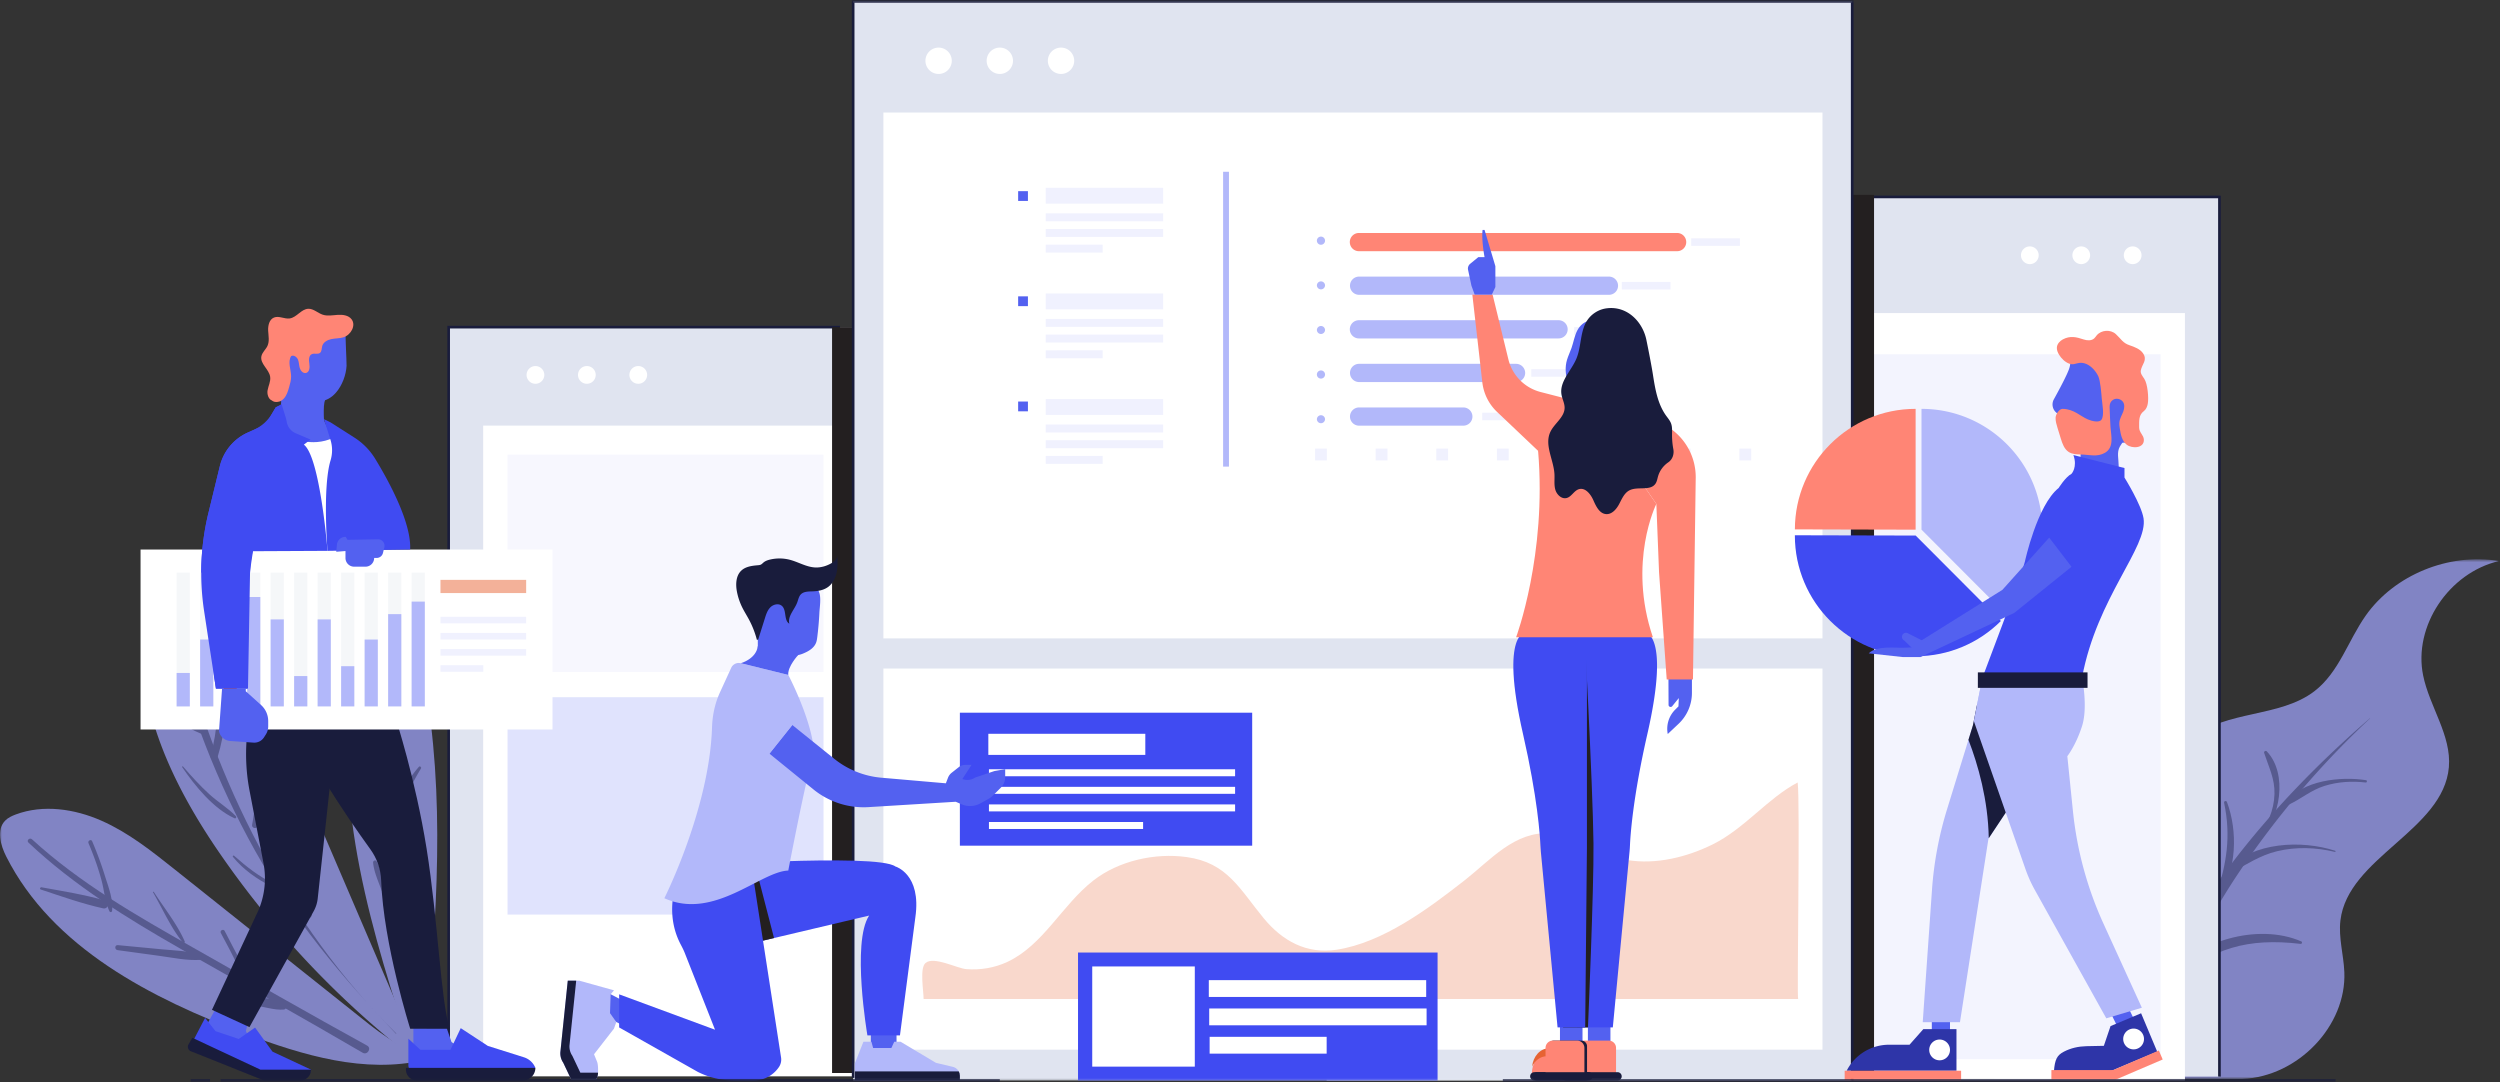 <svg xmlns="http://www.w3.org/2000/svg" xmlns:xlink="http://www.w3.org/1999/xlink" width="700" height="303" viewBox="0 0 700 303">
    <rect x="0" y="0" width="700" height="303" fill="#333333" stroke="none"/>
    <defs>
        <path id="a" d="M.557 1.65h141.439v145.503H.557z"/>
        <path id="c" d="M0 303.523h699.72V.632H0z"/>
    </defs>
    <g fill="none" fill-rule="evenodd">
        <g transform="translate(557.724 154.946)">
            <mask id="b" fill="#fff">
                <use xlink:href="#a"/>
            </mask>
            <path fill="#8184C4" d="M.557 147.153C2.82 127.83 5.816 113.485 19.954 99.62c6.628-6.499 15.385-11.052 20.615-18.646 6.366-9.244 6.873-22.128 15.62-29.339 9.388-7.742 24.447-5.619 34.114-13.034 6.894-5.29 9.424-14.16 14.376-21.186 8.026-11.392 23.246-17.622 37.318-15.277-14.09 3.31-24.03 18.285-21.249 32.012 1.78 8.782 7.975 16.798 7.213 25.714-1.514 17.705-28.304 25.284-30.37 42.94-.561 4.806.9 9.61 1.1 14.441.623 15.02-12.933 29.241-28.504 29.907H.557z" mask="url(#b)"/>
        </g>
        <path fill="#575A8F" d="M663.604 201.17a248.566 248.566 0 0 0-36.992 43.538c-10.194 15.263-17.377 31.466-25.648 47.666-.745 1.461-3.19.44-2.71-1.102 10.85-34.768 37.727-66.321 65.3-90.148.033-.028.082.015.05.046"/>
        <path fill="#575A8F" d="M662.404 219.104c-3.893-.448-7.729-.22-11.485.932-3.895 1.197-6.552 3.653-10.12 5.292-.399.184-.959-.216-.66-.637 4.38-6.234 15.354-7.357 22.356-6.241.379.062.296.698-.091.654M653.758 238.532c-5.327-1.273-10.798-1.474-16.152-.197-4.879 1.166-8.663 3.801-12.992 6.047-.729.378-1.442-.51-.879-1.096 7.228-7.531 20.657-8.142 30.114-5.075.208.069.125.372-.091.32M644.195 264.29c-14.842-1.742-24.669 1.132-35.877 10.748-.667.571-1.847-.172-1.301-.969 7.288-10.638 25.282-15.772 37.371-10.46.33.146.177.724-.193.68M634.702 210.379c5.976 6.319 3.785 18.843-1.986 24.583-.214.213-.605-.064-.432-.324 2.572-3.872 4.43-7.596 4.57-12.302.127-4.33-1.617-7.566-2.901-11.536-.13-.406.45-.74.75-.421"/>
        <path fill="#575A8F" d="M623.55 224.567c3.054 8.161 2.724 19.005-2.221 26.454-.245.37-.9.143-.755-.307 2.874-9.094 4.154-16.432 2.177-25.934-.106-.507.617-.696.799-.213M606.312 240.172c5.323 11.454 4.583 24.149-.404 35.582-.454 1.045-2.248.601-1.795-.478 4.819-11.477 4.555-22.891 1.127-34.67-.174-.596.793-1.032 1.072-.434"/>
        <path fill="#E0E4F0" d="M125.628 300.445H375.61V91.6H125.628z"/>
        <path fill="#191C3C" d="M125.996 300.443h-.738V91.23H235.19v.738H125.996z"/>
        <path fill="#FFF" d="M135.288 301.377H375.61V119.17H135.288z"/>
        <path fill="#F7F7FE" d="M142.11 188.165h88.476V127.3H142.11z"/>
        <path fill="#E0E3FD" d="M142.11 256.084h88.476v-60.866H142.11z"/>
        <g transform="translate(0 -.61)">
            <path fill="#FFF" d="M152.405 105.586a2.481 2.481 0 1 1-4.962 0 2.481 2.481 0 0 1 4.962 0M166.8 105.586a2.481 2.481 0 1 1-4.962 0 2.481 2.481 0 0 1 4.962 0M181.196 105.586a2.481 2.481 0 1 1-4.962 0 2.481 2.481 0 0 1 4.962 0"/>
            <mask id="d" fill="#fff">
                <use xlink:href="#c"/>
            </mask>
            <path fill="#E0E4F0" d="M371.461 302.053h249.982V55.755H371.46z" mask="url(#d)"/>
            <path fill="#191C3C" d="M621.812 302.055h-.74V56.123H520.458v-.738h101.354z" mask="url(#d)"/>
            <path fill="#FFF" d="M371.461 303.155h240.322V88.27H371.46z" mask="url(#d)"/>
            <path fill="#F3F4FE" d="M516.482 297.172h88.477V99.806h-88.477z" mask="url(#d)"/>
            <path fill="#FFF" d="M594.667 72.085a2.481 2.481 0 1 0 4.962 0 2.481 2.481 0 0 0-4.962 0M580.27 72.085a2.48 2.48 0 1 0 4.96.001 2.48 2.48 0 0 0-4.96 0M565.874 72.085a2.48 2.48 0 1 0 4.96.001 2.48 2.48 0 0 0-4.96 0" mask="url(#d)"/>
            <g mask="url(#d)">
                <path fill="#8184C4" d="M82.164 214.317c-6.366-14.842-12.8-29.802-22.062-43.032-3.049-4.353-7.729-8.982-12.849-7.557-4.699 1.307-6.57 6.928-7.098 11.776-2.482 22.795 8.27 44.971 21.258 63.87a257.742 257.742 0 0 0 52.4 56.041l3.736 1.39c-11.94-27.83-23.445-54.655-35.385-82.488"/>
                <path fill="#575A8F" d="M110.943 289.96c-30.35-29.983-51.305-71.28-60.925-112.536-.343-1.474-2.574-.66-2.221.808 5.108 21.15 12.985 41.505 23.587 60.515 10.728 19.234 24.35 35.46 39.477 51.313.055.059.14-.042.082-.1"/>
                <path fill="#575A8F" d="M42.356 195.212c3.754 4.818 8.556 8.679 14.241 10.967.865.349 1.478-.934.617-1.32-5.395-2.429-10.045-5.802-13.752-10.434-.54-.676-1.646.093-1.106.787M51.011 215.41c3.514 5.19 8.822 11.714 14.662 14.313.386.171.642-.313.372-.59-2.195-2.269-5.027-3.955-7.377-6.093-2.658-2.415-5.071-5.084-7.412-7.804-.123-.144-.357.011-.245.174M65.203 240.513c2.902 3.62 6.865 6.33 10.984 8.403.578.289 1.009-.633.425-.912-4.183-1.996-7.64-4.743-11.08-7.797-.189-.167-.492.105-.329.306M61.181 191.557c-.186 7.19-.22 13.53-2.193 20.526-.355 1.253 1.609 1.578 1.979.36 1.957-6.48 3.063-14.48 1.383-21.14-.18-.712-1.154-.368-1.169.254M69.695 209.547c1.847 7.288 2.358 14.59.893 21.996-.201 1.017 1.406 1.307 1.582.286 1.33-7.633.896-15.236-1.956-22.472-.132-.335-.605-.15-.52.19M81.803 230.73c2.312 8.81 4.086 16.425 3.177 25.624-.148 1.504 2.174 1.935 2.324.421.861-8.715-.062-18.843-4.486-26.577-.345-.607-1.169-.053-1.015.531"/>
                <path fill="#8184C4" d="M103.571 287.582c-18.228-14.518-36.457-29.04-54.685-43.557-6.433-5.124-12.959-10.305-20.484-13.623-7.525-3.317-16.292-4.613-23.997-1.74-1.084.407-2.167.908-2.971 1.739-2.508 2.587-1.29 6.878.338 10.092 12.894 25.454 40.5 39.642 67.215 49.66 15.935 5.975 33.192 11.132 49.764 7.264 0 0-9.314-5.162-15.18-9.835"/>
                <path fill="#575A8F" d="M7.963 236.535c12.803 12.07 27.759 21.283 42.982 29.962 16.874 9.618 33.83 19.093 50.603 28.886 1.313.768 2.588-1.266 1.256-2-16.339-8.994-32.528-18.263-48.757-27.454-15.818-8.961-31.61-17.978-45.092-30.32-.638-.584-1.632.323-.992.926"/>
                <path fill="#575A8F" d="M11.432 249.677c5.734 1.903 11.524 3.961 17.43 5.272 1.4.311 2.096-1.75.677-2.157-5.841-1.685-11.936-2.654-17.912-3.739-.402-.072-.607.488-.195.624M32.924 266.648c3.895.533 7.791 1.067 11.686 1.598 3.841.523 7.827 1.405 11.708 1.113.75-.057 1.066-1.113.245-1.373-3.557-1.129-7.436-1.209-11.132-1.56l-12.439-1.183c-.914-.088-.952 1.286-.068 1.405M60.838 282.85c3.413-.354 6.758-.85 10.199-.656 2.826.164 5.67 1.344 8.45 1.09.764-.073.709-1.057.251-1.423-2.346-1.878-6.751-1.935-9.644-1.873-3.308.07-6.57.592-9.544 2.066-.461.228-.163.842.288.797"/>
                <path fill="#575A8F" d="M24.781 236.702c1.467 3.477 2.766 7.013 3.716 10.669.727 2.794.907 5.839 2.174 8.428.173.353.676.201.712-.155.337-3.294-1.07-6.8-2.043-9.918a99.008 99.008 0 0 0-3.534-9.56c-.295-.686-1.313-.145-1.025.536M42.855 250.474c2.673 4.594 5.008 9.982 8.377 14.089.227.275.614-.051.487-.347-2.094-4.86-5.795-9.385-8.64-13.86-.088-.133-.306-.023-.224.118M61.841 261.847c1.406 2.726 2.939 5.427 4.233 8.212 1.13 2.434 1.883 5.184 3.894 7.042.353.326.882.049.816-.427-.372-2.707-2.223-4.895-3.553-7.22-1.523-2.667-2.882-5.449-4.321-8.165-.36-.687-1.423-.133-1.069.558"/>
                <path fill="#8184C4" d="M115.735 184.882c-2.536-3.299-7.298-5.262-10.997-3.358-3.375 1.738-4.67 5.84-5.43 9.558-6.838 33.548 5.328 72.21 16.054 104.725l3.27 1.496c3.096-33.528 6.18-67.454 1.095-100.737-.628-4.113-1.455-8.385-3.992-11.684"/>
                <path fill="#575A8F" d="M115.926 285.061c-4.058-29.97-5.23-60.073-6.391-90.26-.038-1.004-1.62-1.066-1.556-.074 1.918 30.096 2.412 60.655 7.456 90.44.055.323.535.21.491-.106"/>
                <path fill="#575A8F" d="M101.744 204.082l3.354 6.587c.977 1.917 1.768 4.044 3.285 5.596.384.39 1.047.045.945-.495-.402-2.121-1.703-4.005-2.715-5.893-1.162-2.174-2.325-4.344-3.488-6.518-.473-.884-1.837-.172-1.381.723M102.452 221.131c1.86 4.581 3.411 10.071 6.207 14.152.23.334.695.169.657-.237-.463-4.942-3.588-10.17-6.196-14.264a.377.377 0 0 0-.668.35M104.472 242.169c.246 2.712 1.578 5.465 2.466 8.045.795 2.305 1.392 4.761 2.584 6.89.203.36.701.15.656-.237-.33-2.726-1.468-5.454-2.275-8.087-.717-2.332-1.19-4.87-2.447-6.966-.32-.537-1.037-.228-.984.355M117.289 215.323a31.432 31.432 0 0 0-5.113 7.996c-.994 2.218-2.576 5.471-2.02 7.932.106.468.7.535.963.167 1.417-1.973 1.668-5.103 2.57-7.4 1.12-2.856 2.588-5.595 4.176-8.219.213-.35-.284-.808-.576-.476M119.025 239.436c-1.032 2.956-1.891 5.917-2.71 8.937-.725 2.675-1.843 5.475-1.924 8.256-.017.558.83.916 1.113.347 1.31-2.64 1.666-5.81 2.326-8.671.674-2.924 1.271-5.807 1.734-8.772.051-.32-.44-.38-.539-.097"/>
            </g>
            <path fill="#231F20" d="M382.101 301.055h142.633V55.173H382.101zM232.977 301.055H375.61V92.208H232.977z" mask="url(#d)"/>
            <path fill="#E0E4F0" d="M238.882 303.155h279.73V1.002h-279.73z" mask="url(#d)"/>
            <path fill="#191C3C" d="M518.982 303.153h-.738V1.37H239.252v301.045h-.74V.632h280.47z" mask="url(#d)"/>
            <path fill="#FFF" d="M247.349 179.369h262.947V32.122H247.35zM247.349 294.516h262.947V187.793H247.35z" mask="url(#d)"/>
            <path fill="#FF8575" d="M472.146 68.394a2.552 2.552 0 0 1-2.551 2.552h-89.098a2.55 2.55 0 0 1 0-5.103h89.098a2.552 2.552 0 0 1 2.551 2.551" mask="url(#d)"/>
            <path fill="#B2B8FA" d="M453.055 80.607a2.551 2.551 0 0 1-2.551 2.552h-70.006a2.552 2.552 0 0 1 0-5.103h70.006a2.551 2.551 0 0 1 2.551 2.551M438.948 92.82a2.552 2.552 0 0 1-2.551 2.552h-55.9a2.55 2.55 0 0 1 0-5.103h55.9a2.552 2.552 0 0 1 2.551 2.551M427.047 105.033a2.551 2.551 0 0 1-2.551 2.552h-43.998a2.552 2.552 0 0 1 0-5.103h43.998a2.551 2.551 0 0 1 2.551 2.551M412.282 117.246a2.552 2.552 0 0 1-2.551 2.552h-29.233a2.552 2.552 0 0 1 0-5.103h29.233a2.552 2.552 0 0 1 2.551 2.551M371.011 68.001a1.142 1.142 0 1 1-2.284 0 1.142 1.142 0 0 1 2.284 0M371.011 80.493a1.14 1.14 0 1 1-2.282 0 1.142 1.142 0 0 1 2.282 0M371.011 92.985a1.14 1.14 0 1 1-2.282 0 1.142 1.142 0 0 1 2.282 0M371.011 105.476a1.142 1.142 0 1 1-2.284 0 1.142 1.142 0 0 1 2.284 0M371.011 117.968a1.14 1.14 0 1 1-2.282 0 1.142 1.142 0 0 1 2.282 0" mask="url(#d)"/>
            <path fill="#F0F1FE" d="M415.024 118.277h13.638v-2.111h-13.638zM428.76 106.089h13.638v-2.111H428.76zM440.751 94.308h13.636v-2.111h-13.636zM454.103 81.663h13.635V79.55h-13.635zM473.536 69.45h13.637v-2.112h-13.637zM368.217 129.525h3.305v-3.305h-3.305zM385.19 129.525h3.306v-3.305h-3.306zM402.162 129.525h3.305v-3.305h-3.305zM419.135 129.525h3.305v-3.305h-3.305zM436.108 129.525h3.304v-3.305h-3.304zM453.08 129.525h3.305v-3.305h-3.305zM470.053 129.525h3.304v-3.305h-3.304zM487.025 129.525h3.305v-3.305h-3.305z" mask="url(#d)"/>
            <path fill="#5361F0" d="M285.08 56.875h2.74v-2.74h-2.74zM285.08 86.328h2.74v-2.74h-2.74zM285.08 115.78h2.74v-2.74h-2.74z" mask="url(#d)"/>
            <path fill="#B2B8FA" d="M342.469 131.262h1.64V48.706h-1.64z" mask="url(#d)"/>
            <path fill="#F0F1FE" d="M292.809 57.645h32.877V53.2h-32.877zM292.809 62.566h32.877v-2.224h-32.877zM292.809 66.955h32.877v-2.221h-32.877zM292.809 71.345h15.938v-2.221H292.81zM292.809 87.215h32.877v-4.444h-32.877zM292.809 92.136h32.877v-2.221h-32.877zM292.809 96.526h32.877v-2.223h-32.877zM292.809 100.916h15.938v-2.222H292.81zM292.809 116.786h32.877v-4.445h-32.877zM292.809 121.707h32.877v-2.221h-32.877zM292.809 126.097h32.877v-2.222h-32.877zM292.809 130.486h15.938v-2.223H292.81z" mask="url(#d)"/>
            <path fill="#F9D8CC" d="M258.612 280.326H503.48c-.378 0 .584-55.082-.133-60.623-8.428 4.431-14.855 12.917-23.8 17.34-7.19 3.556-15.891 5.726-23.933 4.371-7.546-1.27-13.688-6.96-21.436-7.478-10.06-.675-16.874 7.522-24.062 13.148-10.09 7.896-22.885 17.474-35.882 19.454-8.387 1.279-15.153-2.471-20.364-8.78-6.752-8.177-10.2-15.606-21.65-17.177-8.843-1.214-18.965 1.03-26.068 6.566-8.774 6.839-14.01 18.075-24.083 22.79-3.572 1.674-7.588 2.347-11.514 2.029-2.57-.21-9.142-3.701-11.419-1.711-1.67 1.464-.525 7.83-.525 10.07" mask="url(#d)"/>
            <path fill="#FFF" d="M266.5 17.629a3.688 3.688 0 1 1-7.377-.001 3.688 3.688 0 0 1 7.376 0M283.638 17.629a3.688 3.688 0 1 1-7.376-.001 3.688 3.688 0 0 1 7.376 0M300.777 17.629a3.688 3.688 0 1 1-7.376-.001 3.688 3.688 0 0 1 7.376 0" mask="url(#d)"/>
            <path fill="#404BF2" d="M301.846 303.155h100.675v-35.827H301.846z" mask="url(#d)"/>
            <path fill="#FFF" d="M305.826 299.266h28.717v-28.05h-28.717zM338.466 279.757h60.866v-4.708h-60.866zM338.58 287.694h60.866v-4.71H338.58zM338.696 295.628h32.767v-4.709h-32.767z" mask="url(#d)"/>
            <path fill="#404BF2" d="M268.764 237.4h81.849v-37.234h-81.849z" mask="url(#d)"/>
            <path fill="#FFF" d="M276.735 211.982h43.952v-5.909h-43.952zM276.904 217.96h68.923v-1.956h-68.923zM276.904 222.88h68.923v-1.955h-68.923zM276.904 227.802h68.923v-1.956h-68.923zM276.906 232.724h43.16v-1.955h-43.16z" mask="url(#d)"/>
            <path fill="#5361F0" d="M243.835 295.643h7.192v-10.627h-7.192z" mask="url(#d)"/>
            <path fill="#404BF2" d="M191.258 243.226s54.335-3.833 59.45 0c0 0 7.35 2.078 5.592 14.222l-4.314 33.083h-9.11s-4.473-26.05.48-33.56l-38.354 9.056-13.744-22.8z" mask="url(#d)"/>
            <path fill="#B2B8FA" d="M241.758 292.288l-2.398 6.072v4.796h29.404v-1.328a2.568 2.568 0 0 0-1.973-2.5l-4.739-1.13-9.906-5.91h-1.758l-.8 1.758h-5.113l-.48-1.758h-2.237z" mask="url(#d)"/>
            <path fill="#191C3C" d="M239.36 300.597v2.559h29.405v-1.33c0-.44-.114-.861-.315-1.23h-29.09z" mask="url(#d)"/>
            <path fill="#5361F0" d="M176.237 281.74l-7.351-3.834v7.032l7.35 3.674z" mask="url(#d)"/>
            <path fill="#231F20" d="M211.235 242.035l-16.78 1.192s-.664 1.136-1.371 3.027l11.919 19.771 11.725-2.768-5.493-21.222z" mask="url(#d)"/>
            <path fill="#404BF2" d="M191.258 243.226s-6.446 10.948-.605 21.943c.382.721.755 1.45 1.055 2.208l8.5 21.554-26.848-9.908v9.27l22.023 12.447a22.84 22.84 0 0 0 10.22 2.415h5.4a8.568 8.568 0 0 0 7.096-3.767 3.74 3.74 0 0 0 .611-2.61l-8.275-53.552h-19.177z" mask="url(#d)"/>
            <path fill="#B2B8FA" d="M171.922 277.905l-9.749-2.717h-3.196l-2.064 19.905a4.54 4.54 0 0 0 .782 3.05l2.242 4.73h7.032l.232-.603c.364-.947.352-3.474-.033-4.413l-.84-2.052 5.594-7.192.64-1.838-1.759-2.48.18-5.296.94-1.094z" mask="url(#d)"/>
            <path fill="#191C3C" d="M162.494 300.956l-2.243-4.73a4.558 4.558 0 0 1-.781-3.053l1.867-17.984h-2.36l-2.062 19.903a4.552 4.552 0 0 0 .78 3.053l2.242 4.729h7.032l.231-.605a3.97 3.97 0 0 0 .253-1.313h-4.96z" mask="url(#d)"/>
            <path fill="#B2B8FA" d="M186.02 252.113s12.616-25.02 13.349-47.84c.108-3.396.817-6.743 2.234-9.833l3.136-6.84a2.328 2.328 0 0 1 2.673-1.29l13.308 3.278s6.286 11.92 7.167 20.943c.064.67-.036 1.339-.258 1.974-1.822 5.227-6.91 31.863-6.91 31.863-7.826.25-20.796 14.036-34.7 7.745" mask="url(#d)"/>
            <path fill="#5361F0" d="M227.4 182.12c-.74.67-1.69 1.14-2.604 1.51-1.887.771-3.595.583-5.617.583h-6.989v-4.463c0-2.846-.138-4.658-1.584-7.211-.51-.9-1.096-1.785-1.3-2.796-.365-1.818.566-3.616 1.467-5.236.615-1.104 1.14-2.83 2.307-3.195.539-.168 1.41 0 1.973 0h7.072c3.056 0 6.13 2.218 7.216 5.094.634 1.673.17 4.12.084 5.871a88.455 88.455 0 0 1-.588 6.718c-.063.502-.133 1.01-.304 1.487-.237.656-.639 1.191-1.132 1.639" mask="url(#d)"/>
            <path fill="#5361F0" d="M207.412 186.31s4.312-1.163 4.778-4.785h11.291v2.506s-2.995 3.22-2.762 5.557l-13.307-3.279z" mask="url(#d)"/>
            <path fill="#191C3C" d="M234.479 156.121c.024.95-.814 1.69-1.64 2.166-1.382.8-2.972 1.285-4.567 1.215-2.487-.112-4.71-1.526-7.12-2.154a11.53 11.53 0 0 0-5.513-.064c-.658.154-1.318.377-1.84.808-.25.209-.468.465-.76.607-.26.127-.558.154-.847.178-1.633.14-3.39.36-4.594 1.473-1.567 1.443-1.658 3.89-1.248 5.98.292 1.49.78 2.94 1.447 4.301.582 1.19 1.3 2.307 1.924 3.474a25.445 25.445 0 0 1 2.21 5.672l.362-.097c.626-1.986 1.252-3.974 1.88-5.962.35-1.114.73-2.275 1.565-3.09.835-.816 2.274-1.142 3.168-.39 1.432 1.21.5 4.066 2.115 5.018-.548-2.096 1.434-3.919 2.197-5.945.294-.78.432-1.664 1.007-2.265.793-.827 2.085-.816 3.229-.852 1.542-.05 3.143-.315 4.393-1.218 1.304-.94 2.074-2.48 2.408-4.05.335-1.572.28-3.198.224-4.805" mask="url(#d)"/>
            <path fill="#5361F0" d="M215.447 211.635l12.339 10.027a22.254 22.254 0 0 0 15.4 4.942l24.426-1.502 1.637.71c.747.324 1.551.489 2.363.489 1.01 0 2-.254 2.88-.742l2.337-1.296c.435-.24.833-.54 1.184-.891l2.221-2.218a4.154 4.154 0 0 0 1.22-2.94v-2.243l-3.037.543-5.35 1.798c-.997.678-2.25.86-3.397.492l-.213-.069 2.584-3.964h-1.72c-.68 0-1.338.227-1.871.65l-1.977 1.56c-.463.366-.82.85-1.032 1.4l-.597 1.555-18.067-1.567a24.44 24.44 0 0 1-13.213-5.315l-11.718-9.44-6.399 8.02z" mask="url(#d)"/>
            <path fill="#B2B8FA" d="M223.482 201.564l-8.971 11.244-6.981-5.573a7.192 7.192 0 0 1 8.97-11.242l6.982 5.571zM538.017 115.09v33.815l.017.017 23.86 23.923c6.115-6.1 9.905-14.527 9.932-23.841 0-.035.004-.067.004-.099 0-18.676-15.137-33.814-33.813-33.814" mask="url(#d)"/>
            <path fill="#FF8575" d="M512.498 124.964c-6.123 6.106-9.917 14.548-9.932 23.876l33.808.081V115.09c-9.32 0-17.758 3.773-23.876 9.874" mask="url(#d)"/>
            <path fill="#404BF2" d="M536.393 150.564h-.02l-33.808-.081c0 .02-.004.041-.004.064 0 18.674 15.139 33.813 33.813 33.813 9.322 0 17.762-3.772 23.878-9.872l-23.86-23.924z" mask="url(#d)"/>
            <path fill="#5361F0" d="M540.908 290.587H546v-5.575h-5.092zM597.723 286.39l-4.568 2.247-2.462-5.004 4.568-2.248z" mask="url(#d)"/>
            <path fill="#B2B8FA" d="M582.975 190.333l-8.487 18.426-17.72 26.67-7.979 51.4h-10.426l2.593-37.045a99.97 99.97 0 0 1 4.189-22.474l7.28-23.64 2.668-13.337h27.882z" mask="url(#d)"/>
            <path fill="#191C3C" d="M577.773 201.625l-24.196-3.714-1.152 5.758-1.26 4.091c2.704 7.027 5.498 16.804 5.688 27.541l17.636-26.54 3.284-7.136z" mask="url(#d)"/>
            <path fill="#5361F0" d="M593.224 134.206H582.56v-12.364c1.067 0 11.982-.243 12.014.055.044.358.192.698.222 1.056.084 1.01-.745 1.823-1.24 2.707-.905 1.618-.332 3.45-.332 5.198v3.348z" mask="url(#d)"/>
            <path fill="#404BF2" d="M580.55 128.023l14.304 3.637v2.667s4.718 7.558 5.334 11.396c1.298 8.085-13.04 22.145-17.213 44.61h-27.883s11.153-29.336 11.881-32.489c0 0 3.394-15.758 9.455-20.607 0 0 1.897-3.071 3.595-3.959 0 0 1.74-1.859.527-5.255" mask="url(#d)"/>
            <path fill="#404BF2" d="M580.987 160.57l-8.25-10.784 9.078-6.943a6.353 6.353 0 0 1 8.902 1.186l.533.694a6.352 6.352 0 0 1-1.183 8.903l-9.08 6.945z" mask="url(#d)"/>
            <path fill="#5361F0" d="M537.717 184.596l26.266-12.365 16.04-12.922-6.25-8.167-13.104 14.624-23.802 14.876.93 1.125-4.792.211c-2.049.09-7.573-.696-9.754 1.567l9.616 1.05h4.85z" mask="url(#d)"/>
            <path fill="#B2B8FA" d="M582.975 190.333s1.698 8.243 0 13.58c-1.7 5.332-4.122 8.44-4.122 8.44l1.565 15.336a100.657 100.657 0 0 0 8.569 31.572l10.733 23.51-9.957 2.967-20.018-35.956a37.266 37.266 0 0 1-2.618-5.837l-14.464-41.458 2.43-12.154h27.882z" mask="url(#d)"/>
            <path fill="#5361F0" d="M597.44 124.549h-15.413a4.383 4.383 0 0 1-4.384-4.382l-1.662-3.857a2.985 2.985 0 0 1-.9-3.889c1.49-2.693 3.783-6.975 4.322-8.7 1.239-3.958-1.76-5.357-1.76-5.357h19.797v26.185z" mask="url(#d)"/>
            <path fill="#191C3C" d="M553.8 193.208h30.71v-4.33H553.8z" mask="url(#d)"/>
            <path fill="#5361F0" d="M536.354 183.005l-3.185-3.077a1.126 1.126 0 0 1-.496-1.515c.281-.556.958-.778 1.514-.497l4.157 2.107c.555.281.777.96.497 1.516-.283.556-1.932 1.747-2.487 1.466" mask="url(#d)"/>
            <path fill="#2E35A8" d="M547.812 288.76h-9.277l-3.868 4.373h-5.732a13.307 13.307 0 0 0-11.868 7.283h30.745V288.76z" mask="url(#d)"/>
            <path fill="#FFF" d="M546 294.587a2.909 2.909 0 1 1-5.818.002 2.909 2.909 0 0 1 5.818-.002" mask="url(#d)"/>
            <path fill="#FF8575" d="M516.507 303.155h32.606v-2.74h-32.606z" mask="url(#d)"/>
            <path fill="#2E35A8" d="M599.51 284.324l-8.556 3.589-1.875 5.528-4.896.102c-2.189.048-4.369.524-6.305 1.542-1.882.989-2.527 2.102-2.78 5.538h15.683l13.237-5.553-4.509-10.746z" mask="url(#d)"/>
            <path fill="#FFF" d="M600.093 290.398a2.911 2.911 0 1 1-3.81-1.557 2.912 2.912 0 0 1 3.81 1.557" mask="url(#d)"/>
            <path fill="#FF8575" d="M574.39 302.962h17.878v-2.74h-17.877z" mask="url(#d)"/>
            <path fill="#FF8575" d="M605.556 297.267l-13.292 5.695-1.078-2.517 13.292-5.695zM577.55 115.09c3.19.07 4.872 2.032 7.082 2.971 1.05.446 3.163.992 3.794.046.85-1.273.188-4.41.067-5.907-.118-1.406-.378-4.974-.98-6.25-.635-1.33-1.807-2.716-3.213-3.37-.675-.313-1.405-.457-2.155-.344-1.096.165-1.618.615-2.783.19-1.166-.423-2.19-1.457-2.826-2.496-.389-.636-.689-1.37-.607-2.112.104-.94.818-1.726 1.656-2.172 2.081-1.104 3.775-.675 5.862.02.97.322 2.143.388 2.91-.287.28-.249.48-.577.719-.867 1.28-1.535 3.877-1.71 5.351-.359 1.497 1.372 1.92 2.49 3.893 3.147 1.294.433 2.906 1.034 3.712 2.212 1.347 1.968-.275 3.005-.609 4.843-.151.85.501 1.603.977 2.322.932 1.412 1.29 5.346.972 7.006-.148.78-.47 1.573-1.106 2.049-1.478 1.102-1.296 2.762-1.31 4.532-.009 1.466 1.268 2.136 1.325 3.44.112 2.477-3.291 2.568-4.771 1.445-1.35-1.021-1.707-2.867-1.965-4.54-.093-.601-.186-1.21-.116-1.812.125-1.064.744-2 1.108-3.008.309-.856.442-2.041-.207-2.787-.675-.774-1.867-.988-2.72-.41-1.025.693-.94 1.806-.886 2.814.083 1.559.095 3.22.212 4.818.175 2.402 1.068 5.613-1.51 7.156-2.26 1.29-4.321.542-6.765.493-1.178-.023-2.426-.067-3.416-.704-1.265-.814-1.795-2.368-2.235-3.805-.3-.981-.603-1.96-.903-2.94-.284-.928-.57-1.877-.54-2.844.032-.972 1.014-2.51 1.984-2.49" mask="url(#d)"/>
            <path fill="#5361F0" d="M444.61 293.46h6.311v-8.674h-6.311z" mask="url(#d)"/>
            <path fill="#E66333" d="M442.525 294.148c-2.422 0-4.397 2.24-4.681 5.118.821-1.728 2.331-2.903 4.08-2.903h7.025l.601-2.215h-7.025z" mask="url(#d)"/>
            <path fill="#FF8575" d="M452.492 301.986h-10.881v-7.96a2.05 2.05 0 0 1 2.05-2.049h6.782c1.133 0 2.05.916 2.05 2.049v7.96z" mask="url(#d)"/>
            <path fill="#191C3C" d="M452.913 303.155h-14.501a1.169 1.169 0 0 1 0-2.335h14.5a1.167 1.167 0 0 1 0 2.335" mask="url(#d)"/>
            <path fill="#5361F0" d="M436.79 293.46h6.312v-8.674h-6.311z" mask="url(#d)"/>
            <path fill="#404BF2" d="M460.23 177.503s7.685-.5 1.032 28.632c-4.075 17.843-4.765 28.539-4.877 31.278a32.958 32.958 0 0 1-.116 1.675l-4.68 49.196h-10.058l1.837-50.425V171.7l16.862 5.803z" mask="url(#d)"/>
            <path fill="#231F20" d="M429.024 177.503s-7.685-.5-1.032 28.632c4.075 17.843 4.765 28.539 4.877 31.278.025.563.063 1.114.116 1.675l4.68 49.196h6.964s1.68-38.848 1.548-51.457c-.177-16.538-2.808-65.127-2.808-65.127l-14.345 5.803z" mask="url(#d)"/>
            <path fill="#404BF2" d="M427.475 177.503s-7.685-.5-1.03 28.632c4.075 17.843 4.764 28.539 4.877 31.278.025.563.063 1.114.116 1.675l4.68 49.196h7.738l.484-50.425V171.7l-16.865 5.803z" mask="url(#d)"/>
            <path fill="#5361F0" d="M473.74 189.788v4.826c0 3.278-1.353 6.412-3.738 8.66l-3.033 2.86a7.592 7.592 0 0 1 2.083-6.821l.916-.917.097-2.327-1.81 2.234c-.32.47-1.057.247-1.059-.324l-.034-8.191h6.577z" mask="url(#d)"/>
            <path fill="#FF8575" d="M439.854 112.56l-8.482-2.185a12.502 12.502 0 0 1-9.026-9.146l-4.418-18.128h-5.674l2.796 24.552a13.56 13.56 0 0 0 4.142 8.307l17.566 16.663 3.096-20.063zM463.776 117.534l4.57 3.529a16.597 16.597 0 0 1 6.458 13.14l-.774 56.65h-7.351l-2.144-29.97-.759-19.168-7.35-10.64 7.35-13.54z" mask="url(#d)"/>
            <path fill="#FF8575" d="M463.776 141.716s-8.123 16.25-.967 37.335h-38.301s8.639-23.167 6.158-52.208l25.76 4.232 7.35 10.64z" mask="url(#d)"/>
            <path fill="#5361F0" d="M446.125 90.157l-.601.277c-1.694-.078-3.16 1.264-3.923 2.777-.761 1.514-1.017 3.227-1.575 4.826-.39 1.125-.93 2.195-1.267 3.337-1.146 3.885.402 8.415 3.69 10.785.385.279.887.537 1.312.322.226-.114.37-.34.505-.554l2.855-4.57c.918-1.468 1.848-2.965 2.29-4.638 1.138-4.297-1.112-8.686-3.286-12.562" mask="url(#d)"/>
            <path fill="#191C3C" d="M468.169 122.178c.009-.996.083-2.023-.257-2.962-.3-.829-.893-1.51-1.409-2.227-2.37-3.306-3.062-7.493-3.688-11.513-.55-3.526-1.836-9.74-1.836-9.74-1.038-4.984-5.281-9.463-10.965-8.814a7.706 7.706 0 0 0-3.215 1.106c-4.82 3.012-3.563 8.614-5.413 13.017-1.43 3.405-4.763 6.374-4.173 10.02.203 1.261.884 2.438.878 3.716-.017 2.694-2.92 4.392-4.029 6.845-1.654 3.646.96 7.74 1.186 11.737.081 1.453-.156 2.944.239 4.346.396 1.4 1.753 2.707 3.164 2.35 1.387-.351 2.068-2.064 3.437-2.474 1.778-.53 3.29 1.372 4.041 3.068.751 1.698 1.707 3.752 3.557 3.904 1.62.135 2.897-1.345 3.663-2.781.763-1.434 1.423-3.089 2.86-3.85 2.308-1.219 5.878.266 7.335-1.898.404-.602.508-1.349.71-2.047.456-1.59 1.507-2.99 2.873-3.923 1.186-.808 1.668-2.282 1.406-3.692a21.847 21.847 0 0 1-.364-4.188" mask="url(#d)"/>
            <path fill="#5361F0" d="M411.999 80.595l-.941-4.427a1.726 1.726 0 0 1 .59-1.693l2.288-1.876h1.737s-.9-4.78-.55-7.609h.55l3.032 10.151v5.841l-.998 2.12h-4.803l-.905-2.507z" mask="url(#d)"/>
            <path fill="#FF8575" d="M440.691 301.986h-11.763v-.721a7.47 7.47 0 0 1 7.469-7.469h4.294v8.19z" mask="url(#d)"/>
            <path fill="#E66333" d="M433.667 294.148c-2.423 0-4.398 2.24-4.682 5.118.821-1.728 2.331-2.903 4.08-2.903h7.025l.601-2.215h-7.024z" mask="url(#d)"/>
            <path fill="#191C3C" d="M444.793 300.819h-.421v-7.247c0-.882-.715-1.595-1.596-1.595h-7.69c-.882 0-1.596.713-1.596 1.595v7.247h-3.2a1.167 1.167 0 0 0 0 2.335h14.503a1.167 1.167 0 0 0 0-2.335" mask="url(#d)"/>
            <path fill="#FF8575" d="M443.633 301.986h-10.881v-7.96a2.05 2.05 0 0 1 2.05-2.049h6.782c1.133 0 2.05.916 2.05 2.049v7.96z" mask="url(#d)"/>
            <path fill="#191C3C" d="M444.054 303.155h-14.501a1.169 1.169 0 0 1 0-2.335h14.5a1.167 1.167 0 0 1 0 2.335" mask="url(#d)"/>
            <path fill="#5361F0" d="M115.748 296.58h16.743l-6.068-4.204-1.347-3.887h-9.328zM57.2 288.827l14.559 7.258-2.901-6.787.926-4.009-7.898-4.962z" mask="url(#d)"/>
            <path fill="#404BF2" d="M57.426 285.624l-3.314 6.363a2.296 2.296 0 0 0 1.297 3.234l20.885 7.091h9.449s1.01-.842 1.349-2.19l-10.798-5.058-4.877-6.742-4.572 3.202-6.498-2.191-2.921-3.709z" mask="url(#d)"/>
            <path fill="#191C3C" d="M53.85 291.187l-1.07 1.867a1.343 1.343 0 0 0 .632 1.901l20.532 8.2h10.113a3.036 3.036 0 0 0 3.035-3.034h-14.16l-19.082-8.934z" mask="url(#d)"/>
            <path fill="#404BF2" d="M114.343 291.44v7.375a2.487 2.487 0 0 0 2.487 2.485h23.303l9.775-1.684a5.098 5.098 0 0 0-3.194-2.96l-10.12-3.194-7.587-4.972-2.88 6.068h-8.407l-3.377-3.119z" mask="url(#d)"/>
            <path fill="#191C3C" d="M116.714 303.155h29.654a3.54 3.54 0 0 0 3.54-3.54H113.67v.495a3.045 3.045 0 0 0 3.044 3.045M70.36 197.3l-.975 7.265a54.404 54.404 0 0 0 .5 17.5l3.89 20.223a22.703 22.703 0 0 1-1.455 13.298l-12.972 27.78 10.498 4.84 17.982-32.455a9.434 9.434 0 0 0 1.133-3.565l5.761-53.226-24.362-1.66z" mask="url(#d)"/>
            <path fill="#191C3C" d="M110.78 201.73s5.537 16.898 8.673 36.541c3.172 19.855 3.955 42.5 6.461 50.385h-11.058s-7.493-23.684-8.138-41.56c-.112-3.128-1.172-6.133-3.005-8.67-6.49-8.993-21.193-30.24-20.618-37.437l27.685.74z" mask="url(#d)"/>
            <path fill="#5361F0" d="M92.97 154.85l-16.797.078 2.677-43.944h9.984c1.22 0 2.538-.452 3.699-.32-.915.513-1.478 1.547-1.696 2.607-.245 1.192-.197 3.385-.135 4.709.06 1.326 4.02 7.318 4.02 8.54 0 1.446-1.753 26.885-1.753 28.33" mask="url(#d)"/>
            <path fill="#FFF" d="M78.198 121.7c-.791 13.008-2.024 33.227-2.024 33.227l16.796-.076c0-1.446 1.753-26.885 1.753-28.33 0-.507-.68-1.829-1.478-3.299-5.84 2.726-11.966.19-15.047-1.521" mask="url(#d)"/>
            <path fill="#FFF" d="M39.354 204.865h115.35V154.48H39.354z" mask="url(#d)"/>
            <path fill="#5361F0" d="M94.04 110.577c-1.165 1.318-2.637 2.238-4.363 2.367-3.857.289-7.835 0-11.707 0V92.457h18.826c-.254 0 .292 9.612.243 10.575-.13 2.504-1.195 5.502-3 7.545" mask="url(#d)"/>
            <path fill="#FF8575" d="M98.442 90.007c-.86-1.121-2.464-1.33-3.875-1.235-1.412.095-2.869.397-4.21-.05-1.394-.462-2.56-1.7-4.027-1.655-1.988.062-3.242 2.426-5.211 2.707-1.474.208-3.022-.814-4.4-.253-1.327.543-1.71 2.25-1.635 3.683.078 1.434.41 2.946-.19 4.25-.475 1.038-1.498 1.816-1.709 2.94-.396 2.088 2.163 3.62 2.463 5.726.186 1.285-.507 2.516-.729 3.794-.19 1.091.26 2.472 1.201 2.823l-.024-.004c.93.79 2.441.435 3.297-.434.857-.869 1.223-2.094 1.559-3.267.284-.992.57-2 .561-3.031-.017-1.937-1.032-4.058.02-5.684.715-.39 1.606.249 1.912 1.004.303.755.261 1.607.504 2.383.241.777.975 1.536 1.762 1.331.972-.252 1.065-1.588.905-2.58-.159-.99-.208-2.287.712-2.693.71-.315 1.646.138 2.263-.336.55-.423.444-1.264.635-1.93.313-1.086 1.465-1.714 2.57-1.94 1.109-.226 2.268-.175 3.351-.497 2.083-.622 3.618-3.326 2.295-5.052" mask="url(#d)"/>
            <path fill="#404BF2" d="M78.85 113.817l-1.654.861-1.032 1.744a11.198 11.198 0 0 1-5.039 4.513l-1.76.793a13.925 13.925 0 0 0-7.812 9.401l-3.187 13.088a71.158 71.158 0 0 0-1.21 27.535l3.3 21.671h8.983l.569-32.264c.03-1.7.2-3.396.512-5.069l.212-1.136 20.976-.105s-2.076-26.29-6.628-29.735l1.868-1.43-4.158-1.767a4.207 4.207 0 0 1-2.483-3.071c-.103-.527-.205-1.034-.336-1.446l-1.121-3.583z" mask="url(#d)"/>
            <path fill="#404BF2" d="M90.702 117.98l1.83.88 6.685 4.265a18.395 18.395 0 0 1 5.818 5.915c3.656 5.98 10.205 17.834 9.804 25.441l-23.132.37s-1.447-17.703.848-25.33a9.748 9.748 0 0 0-.025-5.771l-1.828-5.77z" mask="url(#d)"/>
            <path fill="#5361F0" d="M94.15 155.104l.2-2.066a2.395 2.395 0 0 1 2.478-2.11l.46.832 8.537-.145a1.811 1.811 0 0 1 1.791 2.245l-.39 1.593a1.816 1.816 0 0 1-1.765 1.383h-.698a2.426 2.426 0 0 1-2.426 2.443H99.16a2.426 2.426 0 0 1-2.426-2.426v-1.956l-2.584.207z" mask="url(#d)"/>
            <path fill="#F5F7F9" d="M49.455 198.405h3.692v-37.464h-3.692zM56.036 198.405h3.692v-37.464h-3.692z" mask="url(#d)"/>
            <path fill="#E6E7E8" d="M62.617 198.405h3.691v-37.464h-3.691z" mask="url(#d)"/>
            <path fill="#F5F7F9" d="M69.198 198.405h3.691v-37.464h-3.691zM75.776 198.405h3.692v-37.464h-3.692zM82.357 198.405h3.692v-37.464h-3.692zM88.936 198.405h3.692v-37.464h-3.692zM95.517 198.405h3.691v-37.464h-3.691zM102.098 198.405h3.691v-37.464h-3.691zM108.678 198.405h3.692v-37.464h-3.692zM115.257 198.405h3.692v-37.464h-3.692z" mask="url(#d)"/>
            <path fill="#B2B8FA" d="M49.455 198.405h3.692v-9.365h-3.692zM56.036 198.405h3.692v-18.733h-3.692z" mask="url(#d)"/>
            <path fill="#E03C00" d="M62.617 198.405h3.691v-18.733h-3.691z" mask="url(#d)"/>
            <path fill="#B2B8FA" d="M69.198 198.405h3.691v-30.63h-3.691zM75.776 198.405h3.692v-24.361h-3.692zM82.357 198.405h3.692v-8.489h-3.692zM88.936 198.405h3.692v-24.361h-3.692zM95.517 198.405h3.691V187.15h-3.691zM102.098 198.405h3.691v-18.733h-3.691zM108.678 198.405h3.692v-25.837h-3.692zM115.257 198.405h3.692v-29.343h-3.692z" mask="url(#d)"/>
            <path fill="#404BF2" d="M78.85 113.817l-1.654.861-2.836 4.798-4.995 2.252a13.925 13.925 0 0 0-7.812 9.401l-3.187 13.088a71.158 71.158 0 0 0-1.21 27.535l3.3 21.671h8.983l.569-32.264c.03-1.7 1.682-11.354 1.682-11.354l7.16-35.988z" mask="url(#d)"/>
            <path fill="#5361F0" d="M62.179 193.423l-.862 11.936a3.417 3.417 0 0 0 2.499 2.62l.332.085 6.833.482a3.223 3.223 0 0 0 2.934-1.47l.503-.783c.444-.69.68-1.493.68-2.313v-1.472a6.047 6.047 0 0 0-1.994-4.486l-4.282-3.86v-.739h-6.643z" mask="url(#d)"/>
            <path fill="#F3B199" d="M123.33 166.663h23.992v-3.692h-23.991z" mask="url(#d)"/>
            <path fill="#F0F1FE" d="M123.33 175.152h23.992v-1.846h-23.991zM123.33 179.674h23.992v-1.846h-23.991zM123.33 184.195h23.992v-1.846h-23.991zM123.329 188.717h11.997v-1.845h-11.997z" mask="url(#d)"/>
            <path fill="#191C3C" d="M61.769 303.523h218.18v-.74H61.769zM53.393 303.523h5.424v-.74h-5.424zM420.787 303.523H653.97v-.74H420.787z" mask="url(#d)"/>
        </g>
    </g>
</svg>

